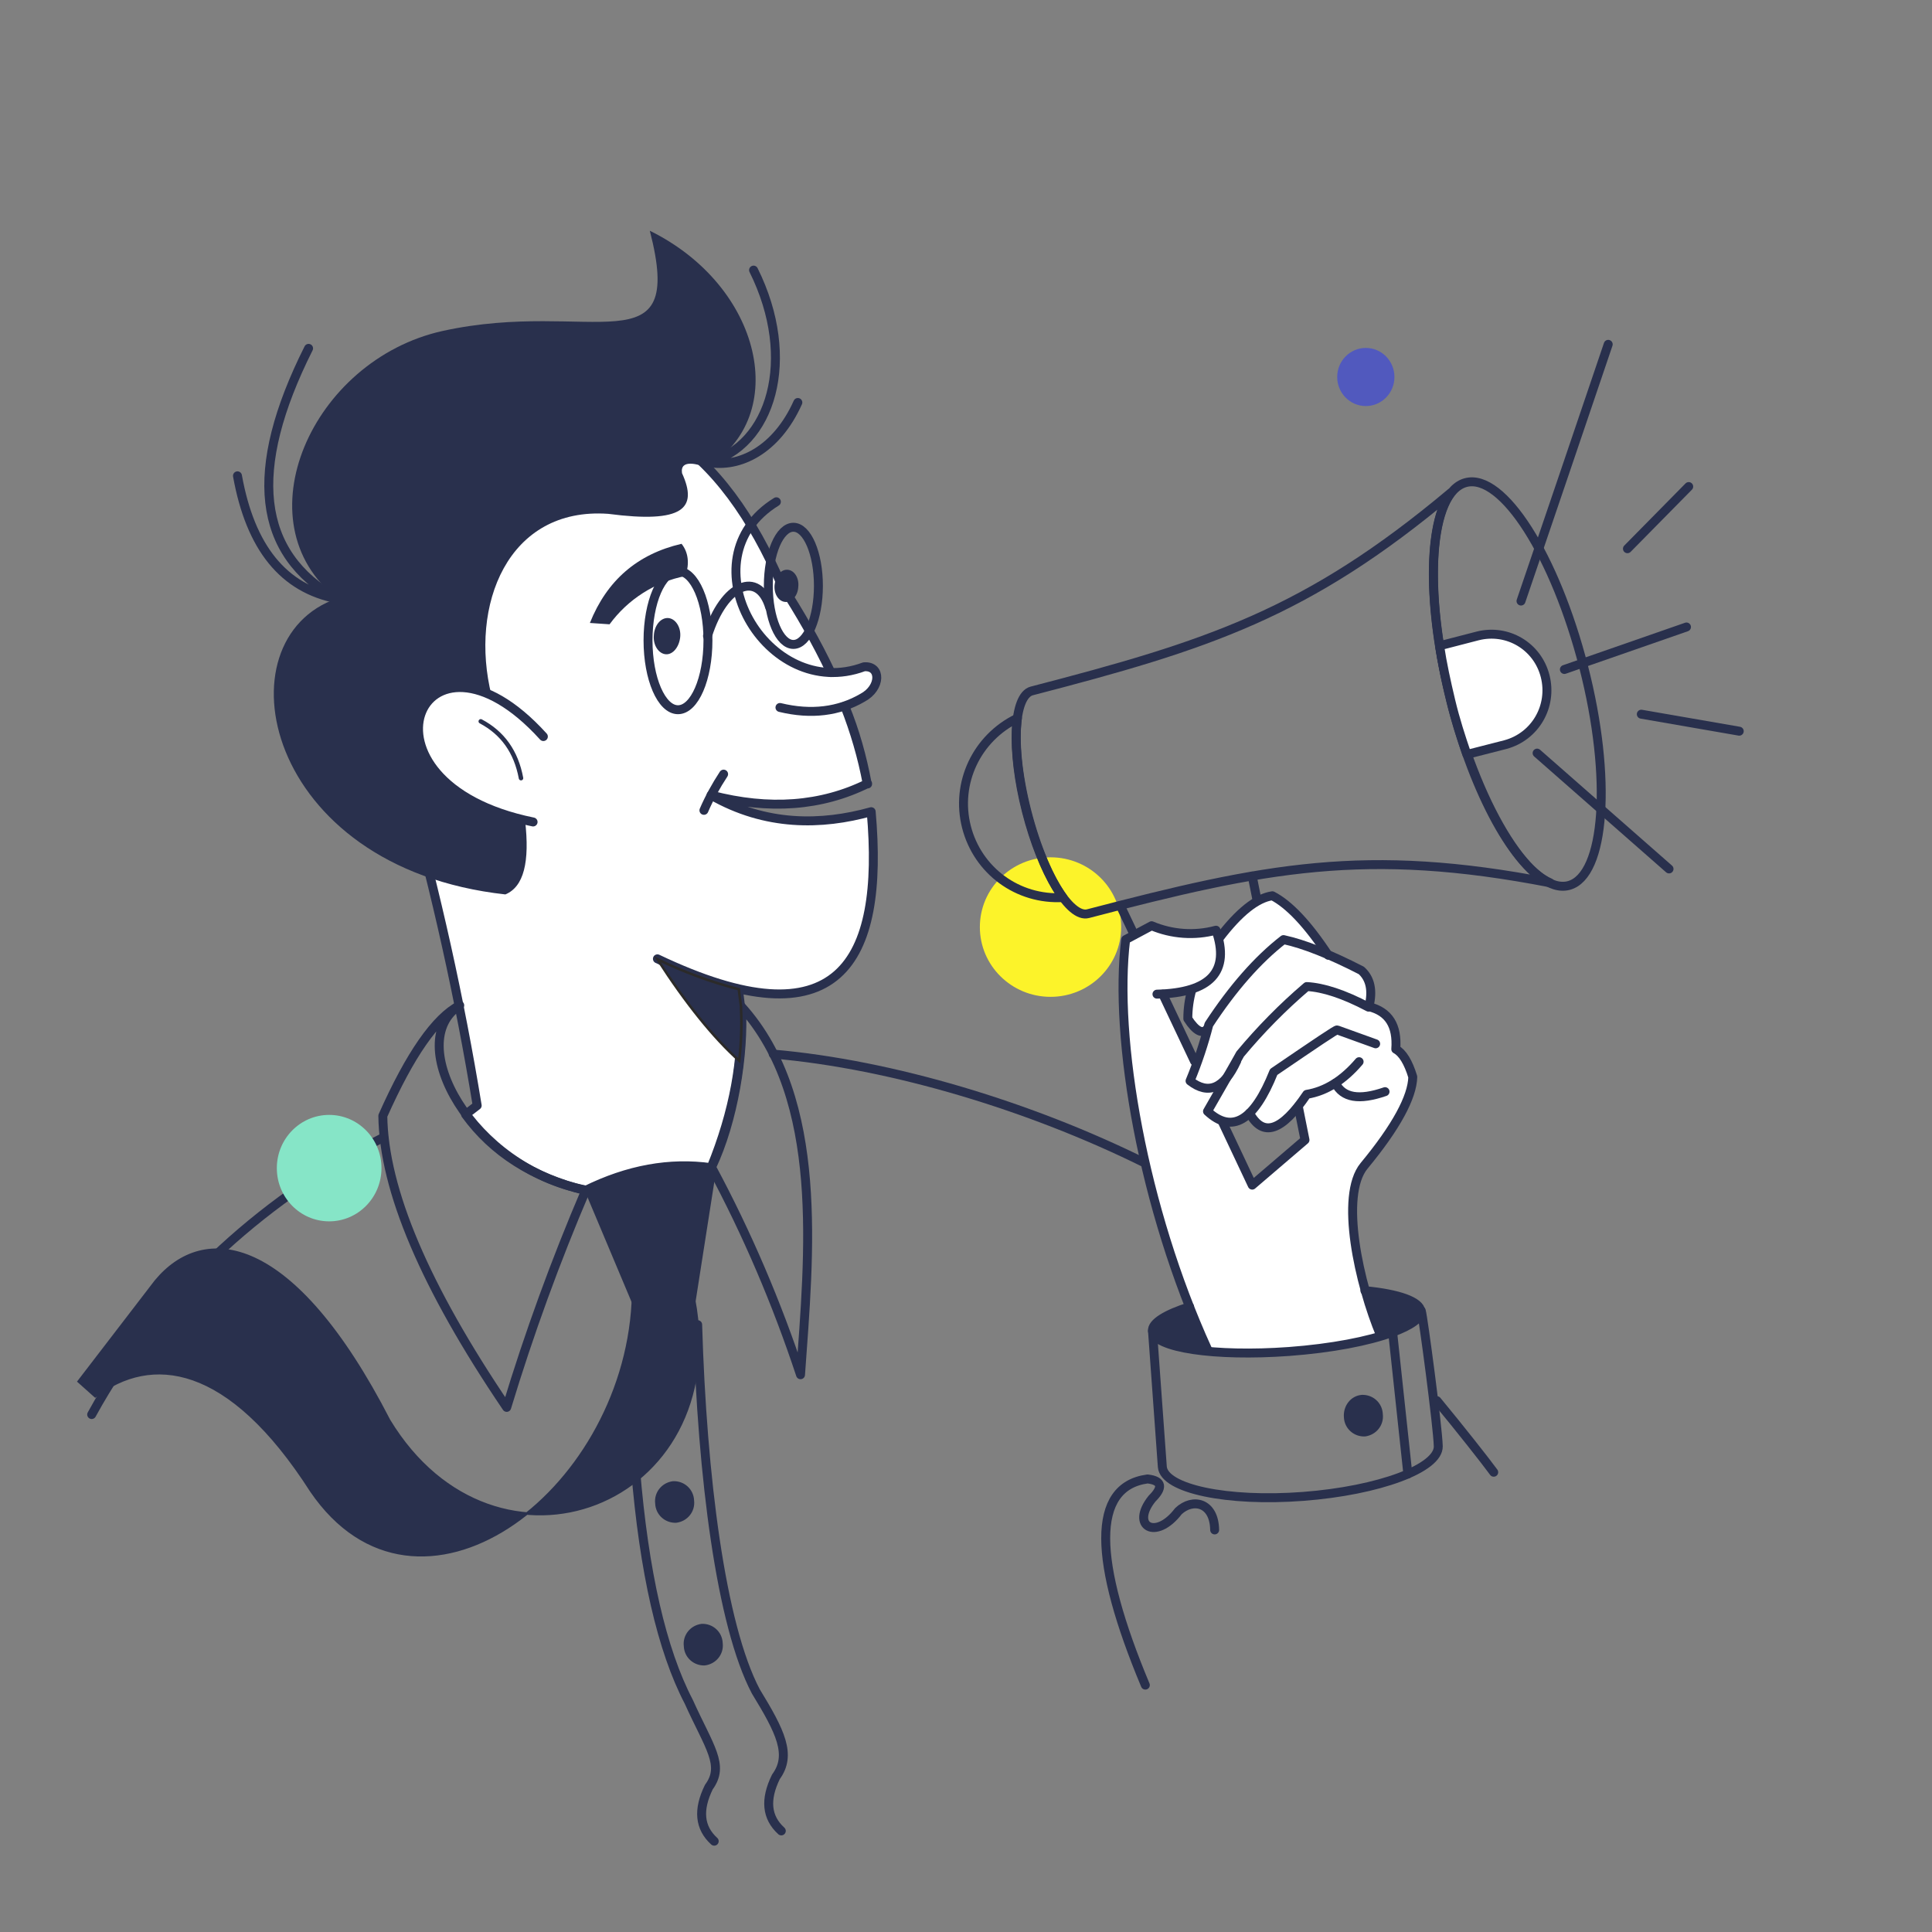 <?xml version="1.0" encoding="utf-8"?>
<!-- Generator: Adobe Illustrator 24.1.2, SVG Export Plug-In . SVG Version: 6.00 Build 0)  -->
<svg version="1.1" id="Слой_1" xmlns="http://www.w3.org/2000/svg" xmlns:xlink="http://www.w3.org/1999/xlink" x="0px" y="0px"
	 viewBox="0 0 432 432" style="enable-background:new 0 0 432 432;" xml:space="preserve">
<rect x="0" y="0" width="432" height="432" fill="#808080" stroke="none"/>
<style type="text/css">
	.st0{fill:none;}
	.st1{fill-rule:evenodd;clip-rule:evenodd;fill:#FFFFFF;}
	.st2{fill:none;stroke:#29304D;stroke-width:2;stroke-linecap:round;stroke-linejoin:round;stroke-miterlimit:22.926;}
	.st3{fill:#29304D;}
	.st4{fill-rule:evenodd;clip-rule:evenodd;fill:#29304D;}
	.st5{fill:none;stroke:#29304D;stroke-linecap:round;stroke-linejoin:round;stroke-miterlimit:22.926;}
	.st6{fill-rule:evenodd;clip-rule:evenodd;fill:#29304D;stroke:#29304D;stroke-width:0.567;stroke-miterlimit:22.926;}
	.st7{fill:#FCF32A;}
	
		.st8{fill-rule:evenodd;clip-rule:evenodd;fill:#FFFFFF;stroke:#29304D;stroke-width:2;stroke-linecap:round;stroke-linejoin:round;stroke-miterlimit:22.926;}
	.st9{fill:#86E5C7;}
	.st10{fill:#5159BE;}
	.st11{fill-rule:evenodd;clip-rule:evenodd;fill:#29304D;stroke:#2B2A29;stroke-width:0.567;stroke-miterlimit:22.926;}
</style>
<g id="Слой_x0020_1" transform="translate(0 2.196)">
	<rect id="Rectangle_1055" y="-2.5" class="st0" width="432" height="440"/>
	<path id="Path_3129" class="st1" d="M131,263.9c9.5-4.7,18.9-6.4,28.1-5.1c5.1-12.5,7.3-24.5,6.6-35.9c-0.3-2.7-0.5-4-0.5-4
		c27.9,6.8,32.5-15.7,29.6-39.5c-11.1,3.1-23.7,3.2-35.8-3.7c13,3.4,24.7,2.5,35-2.6c-1.1-5.9-2.8-11.7-5-17.3l0,0
		c1.4-0.5,2.7-1.1,3.9-1.8c4.1-2.2,4.2-7.2,0.3-6.9c-2.5,1-5.2,1.4-7.8,1.3c-3.2-6.7-6.8-13.3-10.7-19.7
		c-12.6-29.4-34.1-49.1-65.4-33.3c-30,13.4-32.3,51.8-18.3,78.9c6.5,23.3,11.8,47,15.7,70.9l-2.6,2C110.2,255.4,119.2,261,131,263.9
		L131,263.9z"/>
	<path id="Path_3130" class="st2" d="M194,173.1l0-0.1l0,0c-10.3,5.1-22,6-35,2.6c12.2,7,24.7,6.8,35.8,3.7
		c3,33.9-7.3,52.2-47.8,32.9 M193.9,173c-1.1-5.9-2.8-11.7-5-17.3C191.2,161.3,192.8,167.1,193.9,173L193.9,173z M185.8,148.2
		c-3.2-6.8-7-13.4-11.1-19.7c-12.6-29.4-34.1-49.1-65.4-33.3c-30,13.4-32.3,51.8-18.3,78.9c6.5,23.3,11.8,47,15.7,70.9l-2.6,2
		c6.1,8.4,15,14.1,26.8,17c9.5-4.7,18.9-6.4,28.1-5.1c5.1-12.5,7.3-24.5,6.6-35.9c-0.3-2.7-0.5-4-0.5-4"/>
	<path id="Path_3131" class="st2" d="M20.5,314.1c15.8-28.8,40.5-49.4,65.3-62 M172.9,233.5c26.6,2.3,57.6,11.7,83.2,24.4
		 M321.3,311c5.2,6.3,10.8,13.4,12.7,16"/>
	<path id="Path_3132" class="st2" d="M173.6,110c-20.8,12.8-2.1,45,19.6,36.9c3.9-0.3,3.8,4.7-0.3,6.9c-5.3,3.1-11.5,3.9-18.5,2.2
		 M161.8,170.9c-1.7,2.6-3.2,5.3-4.4,8.1"/>
	<path id="Path_3163" class="st3" d="M149.4,136c1.6,0.1,2.9,2,2.7,4.2s-1.6,4-3.2,3.9c-1.6-0.1-2.9-2-2.7-4.2
		C146.3,137.7,147.7,135.9,149.4,136z"/>
	<path id="Path_3164" class="st3" d="M176.1,125.2c1.5,0.1,2.6,1.8,2.4,3.8c-0.1,2-1.4,3.5-2.9,3.4c-1.5-0.1-2.6-1.8-2.4-3.8
		C173.4,126.6,174.6,125.1,176.1,125.2z"/>
	<path id="Path_3133" class="st4" d="M75.4,131.6c-26.6,9.1-16.7,60.2,37.6,66.2c4.1-1.7,5.5-7.2,4.4-16.6
		c-34.2-8-26.8-37.2-7.5-27.9c-5-20.1,3.6-42.2,26.1-40.6c16.8,2.2,20.1-1.2,16.5-9.1c-0.5-3.3,3.8-1.9,5.5-1.3
		c18.9-11.4,12.5-40.5-12.7-52.9c8.1,31.3-13,15.1-46.3,22.4C69.6,78.3,53.7,114.6,75.4,131.6L75.4,131.6z"/>
	<path id="Path_3134" class="st4" d="M136.3,137.4c4.1-5.6,10.2-9.5,17-10.8c0.9-2.9,0.6-5.3-0.9-7.2c-9.9,2.3-16.7,8.2-20.5,17.7
		L136.3,137.4L136.3,137.4z"/>
	<ellipse id="Ellipse_593" class="st2" cx="177.4" cy="128.8" rx="5.6" ry="13.1"/>
	<ellipse id="Ellipse_594" class="st2" cx="151.6" cy="141" rx="6.7" ry="15.5"/>
	<path id="Path_3135" class="st2" d="M158.2,140c3.7-11.8,11.4-14.7,13.9-6.4"/>
	<path id="Path_3136" class="st2" d="M121.5,162.5c-27.3-30.1-45,10.4-2.3,19.1"/>
	<path id="Path_3137" class="st5" d="M107.5,159.1c4.9,2.6,7.9,6.8,9,12.7"/>
	<path id="Path_3138" class="st6" d="M141.6,289.1L131,263.9c5.6-3.6,22.6-7.5,28.9-4.8l-4.6,29.4L141.6,289.1z"/>
	<path id="Path_3139" class="st6" d="M21.3,310l-3.7-3.3l17.2-22.4c10.8-13.1,30.7-10.7,52.2,31.1c23.9,39.4,76.8,19.2,68.2-27
		c-4.6,0.6-9.1,0.8-13.7,0.7c-2.3,43-48.2,76.8-71.9,42.1C51.1,302.3,33.8,300.5,21.3,310L21.3,310z"/>
	<path id="Path_3140" class="st2" d="M85.6,247.3c6.1-13.7,11.8-21.9,17.2-24.7c-12.8,8.1,2.6,36.4,28.2,41.3
		c-6.8,15.9-12.7,32.1-17.7,48.6C95,285.5,85.8,263.8,85.6,247.3L85.6,247.3z"/>
	<path id="Path_3141" class="st2" d="M159.1,258.8c8,14.9,14.6,30.4,19.9,46.4c1.9-26.8,5.5-61.5-13.2-82.3
		C166.4,233.6,164,248.5,159.1,258.8z"/>
	<path id="Path_3142" class="st2" d="M69,75.7c-13.7,27.3-11.6,45.9,6.4,56c-12-2.3-19.4-11.4-22.3-27.5"/>
	<path id="Path_3143" class="st2" d="M178.4,87.8c-4.8,10.7-13.1,14.7-20.1,13.4c14.1-3.5,20.1-23.1,10.2-43"/>
	<path id="Path_3165" class="st3" d="M287.2,286.4c16.6-1.2,30.2,0.8,30.5,4.6s-12.9,7.8-29.5,9c-16.6,1.2-30.2-0.8-30.5-4.6
		C257.4,291.6,270.6,287.6,287.2,286.4z"/>
	<path id="Path_3144" class="st1" d="M270.2,299.8c6,0.5,12,0.5,18,0c6.9-0.4,13.8-1.6,20.5-3.4c-4.9-11.4-9.3-31.1-3.7-37.9
		c7.2-8.7,10.8-15.4,10.9-19.9c-1-3.3-2.3-5.4-3.8-6.2c0.4-5.3-1.6-8.4-6-9.5l0,0c0.9-3.6,0.3-6.3-1.7-8.1c-2.6-1.3-5-2.5-7.3-3.5
		c-4.6-7-8.8-11.4-12.5-13.3c-3.5,0.5-7.5,3.7-11.9,9.5l0,0c-0.1-0.5-0.3-1.1-0.5-1.6c-4.8,1.3-9.8,0.9-14.4-1l-5.8,3.1
		C249.1,230.1,255.6,268.1,270.2,299.8L270.2,299.8z M280,262.8l11.9-10.2l-1.5-7.5c-4.7,6-8.3,6.5-10.9,1.6c-2,1.9-4,2.5-6.2,1.7
		L280,262.8L280,262.8z M267.4,235.8c0.9-2.6,1.8-5.2,2.5-8c-1,1.3-2.4,0.5-4.3-2.3c-0.1-2.2,0.2-4.4,0.9-6.5c-2.1,0.6-4.3,1-6.5,1
		L267.4,235.8z"/>
	<path id="Path_3145" class="st2" d="M266,290c-5.1,1.6-8.5,3.6-8.3,5.4c0.3,3.8,13.9,5.8,30.5,4.6c9.5-0.7,17.8-2.3,23.2-4.3
		c4-1.5,6.4-3.1,6.3-4.7c-0.2-2.2-5-3.9-12.5-4.6"/>
	<path id="Path_3146" class="st2" d="M270,299.5c-14.4-31.6-21-69.5-18.3-91.6l5.8-3.1c4.5,1.9,9.6,2.3,14.4,1
		c3.2,9.2-1.2,14-13.2,14.3"/>
	<path id="Path_3147" class="st2" d="M308.7,296.4c-4.8-11.5-9.2-31.2-3.7-37.9c7.2-8.7,10.8-15.4,10.9-19.9c-1-3.3-2.3-5.4-3.8-6.2
		c0.4-5.3-1.6-8.4-6-9.5c0.9-3.6,0.3-6.3-1.7-8.1c-7-3.6-12.8-5.9-17.4-6.9c-5.8,4.5-11.4,10.9-16.7,19c-1.1,4.3-2.5,8.5-4.2,12.6
		c4.1,3.2,7.6,1.7,10.4-4.4"/>
	<path id="Path_3148" class="st2" d="M306,223c-5.5-2.9-10.1-4.4-13.8-4.6c-5.4,4.6-10.4,9.7-14.9,15.1c-0.8,1.5-3.3,5.8-7.3,12.8
		c5.5,5.1,10.4,2.2,14.8-8.8c9.4-6.4,14.1-9.6,14.2-9.4l8.6,3.1"/>
	<path id="Path_3149" class="st2" d="M279.4,246.7c3,5.5,7.2,4.1,12.8-4.2c4.3-0.7,8.2-3.2,11.7-7.3"/>
	<path id="Path_3150" class="st2" d="M298.6,240c1.7,3.3,5.3,3.9,11.1,1.9"/>
	<path id="Path_3151" class="st2" d="M297,211.4c-4.6-7-8.8-11.4-12.5-13.3c-3.5,0.5-7.5,3.7-11.9,9.5 M266.5,219.1
		c-0.6,2.1-0.9,4.3-0.9,6.5c1.8,2.8,3.3,3.5,4.3,2.3"/>
	<path id="Path_3152" class="st2" d="M327.8,105.7c8.2-2.1,19.9,16.3,26.3,41.2s4.8,46.7-3.3,48.9s-19.9-16.3-26.3-41.2
		S319.6,107.8,327.8,105.7L327.8,105.7z"/>
	<ellipse id="Ellipse_596" class="st7" cx="234.9" cy="205.1" rx="15.8" ry="15.6"/>
	<path id="Path_3153" class="st2" d="M230.7,152.3c39.3-10.2,61.5-17.3,93.7-44.3c-5.1,6.7-5.3,25.5,0,46.5s14.5,37.4,22.2,40.7
		c-41.2-8-63.9-3.4-103.3,6.9c-4.1,1.1-10.3-9.2-13.8-22.9S226.6,153.4,230.7,152.3L230.7,152.3z"/>
	<path id="Path_3154" class="st8" d="M321.9,142.2c0.6,4,1.5,8.1,2.5,12.3s2.3,8.2,3.6,12l8.6-2.2c6.7-1.8,10.6-8.6,8.9-15.3
		c-1.7-6.7-8.4-10.7-15.1-9c0,0,0,0,0,0L321.9,142.2L321.9,142.2z"/>
	<path id="Path_3155" class="st2" d="M229.6,179.2c-2.1-8.2-2.8-15.8-2.1-20.8c-9.1,4.4-13.9,14.5-11.4,24.3
		c2.5,9.8,11.5,16.4,21.6,15.8C234.7,194.4,231.7,187.4,229.6,179.2z"/>
	<path id="Path_3156" class="st2" d="M260,220.1l7.1,15 M273.4,248.8l6.6,14l11.8-10.1l-1.5-7.5 M281.1,199.2l-1.1-5.5 M250.5,200.3
		l3.1,6.5"/>
	<path id="Path_3157" class="st2" d="M359.6,74.8l-9.7,28.6l-9.8,28.8 M363.9,120.5l13.7-13.9 M377.1,138l-27.3,9.5 M367,157.5
		l21.9,3.8 M373.2,192.1l-29.5-25.9"/>
	<path id="Path_3158" class="st2" d="M257.7,295.4l2.2,30.4c0.4,4.9,14.5,7.9,31.5,6.6c17-1.3,30.3-6.3,30.2-11.2
		c-0.1-4.3-3.4-29.1-3.8-30.3"/>
	<line id="Line_245" class="st2" x1="314.8" y1="327.4" x2="311.4" y2="295.7"/>
	<path id="Path_3166" class="st3" d="M304.5,309.7c2.5-0.1,4.6,1.8,4.7,4.3c0.3,2.5-1.5,4.7-4,5c-2.5,0.1-4.6-1.8-4.7-4.3
		C300.3,312.2,302,309.9,304.5,309.7z"/>
	<path id="Path_3167" class="st3" d="M150.5,329c2.5-0.1,4.6,1.8,4.7,4.3c0.3,2.5-1.5,4.7-4,5c-2.5,0.1-4.6-1.8-4.7-4.3
		C146.2,331.5,148,329.3,150.5,329z"/>
	<path id="Path_3168" class="st3" d="M156.9,360.9c2.5-0.1,4.6,1.8,4.7,4.3c0.3,2.5-1.5,4.7-4,5c-2.5,0.1-4.6-1.8-4.7-4.3
		C152.6,363.4,154.4,361.2,156.9,360.9z"/>
	<path id="Path_3159" class="st2" d="M156,294c1,34,5.2,67.2,13,82c5.5,9,8.1,14.2,4.5,19.1c-2.5,5.1-2.1,9.1,1.2,12.1"/>
	<path id="Path_3160" class="st2" d="M142.1,326.2c1.9,23.2,5.9,40.6,11.9,52.1c4.6,10.2,8.1,14.2,4.5,19.1
		c-2.5,5.1-2.1,9.1,1.2,12.1"/>
	<path id="Path_3161" class="st2" d="M256.1,374.6c-11.6-27.7-12.2-44.4,0.5-46.1c3.4,0.4,3.4,2,1,4.4c-4.9,6.1,0.8,9.5,5.9,2.8
		c3.2-3,8-2,8.1,4.2"/>
	<ellipse id="Ellipse_600" class="st9" cx="73.6" cy="259" rx="11.7" ry="11.9"/>
	<ellipse id="Ellipse_601" class="st10" cx="305.4" cy="82.1" rx="6.4" ry="6.5"/>
	<path id="Path_3162" class="st11" d="M147,212.3c6.4,9.9,12.5,17.5,18.3,22.7c0.4-3.8,0.6-7.6,0.4-11.4c0-0.2,0-0.5,0-0.7
		c-0.3-2.3-0.5-3.6-0.5-3.9C158.9,217.4,152.8,215.1,147,212.3L147,212.3z"/>
</g>
</svg>
